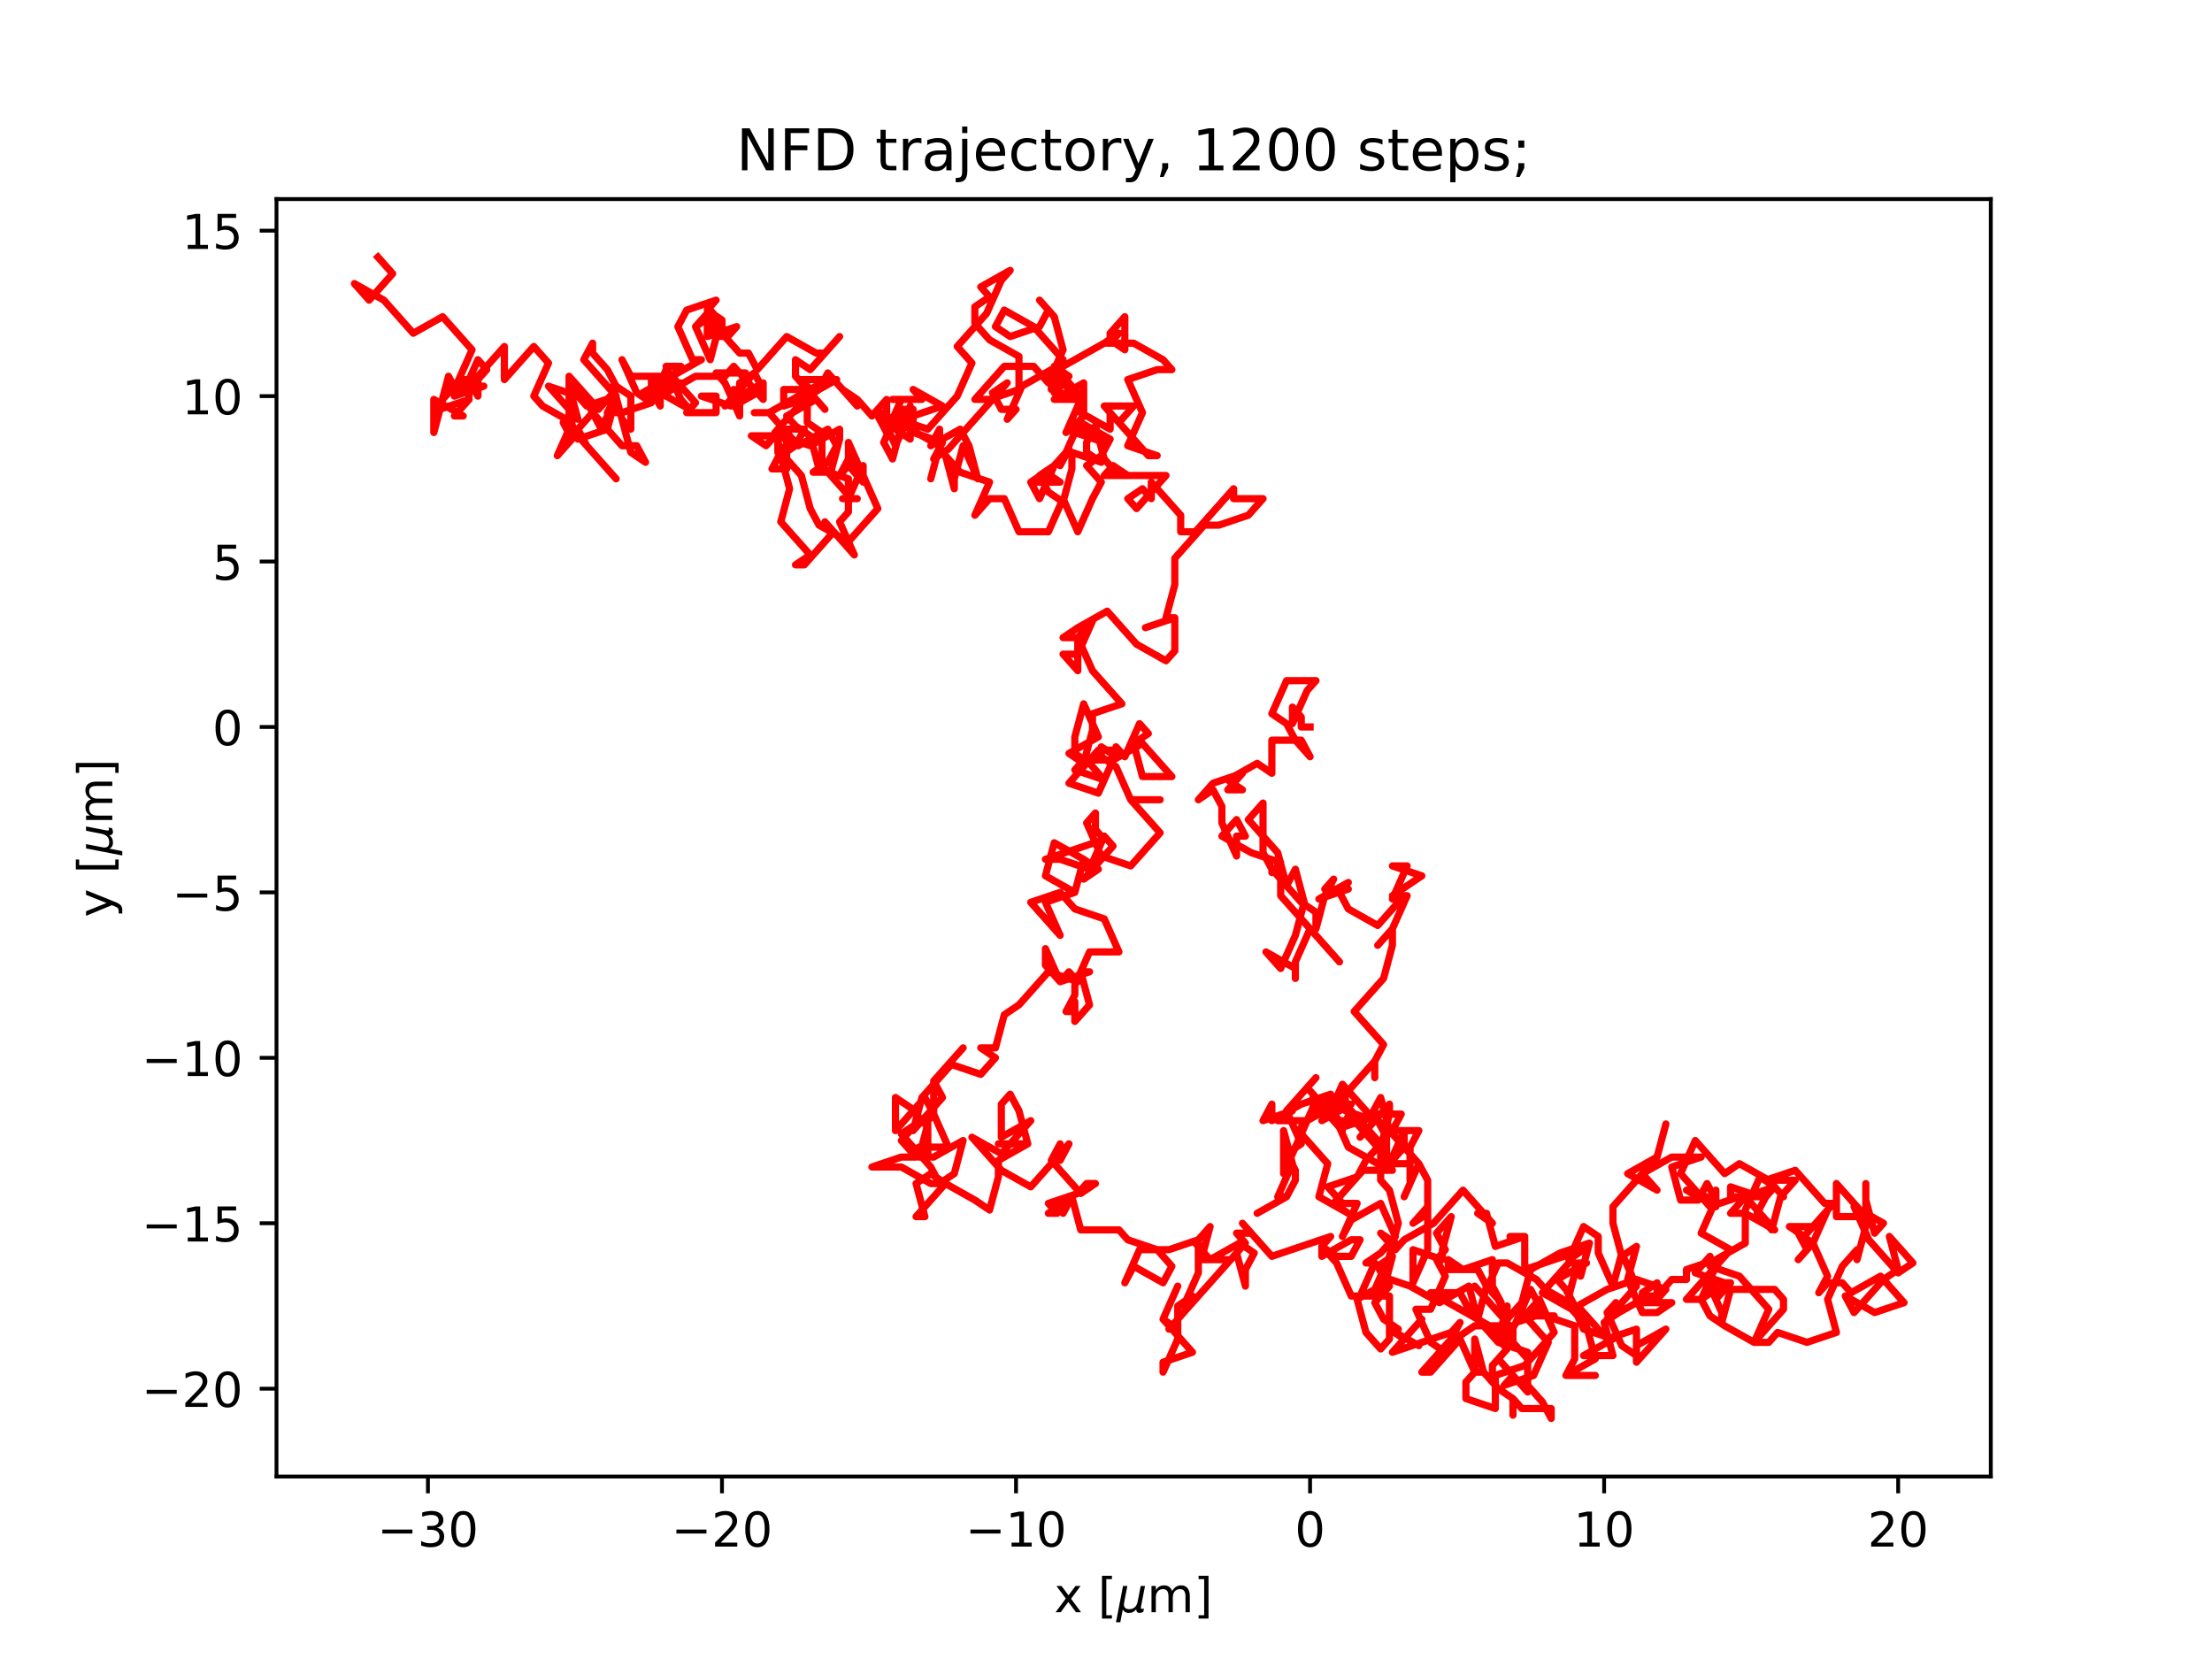 <?xml version="1.0" encoding="utf-8" standalone="no"?>
<!DOCTYPE svg PUBLIC "-//W3C//DTD SVG 1.1//EN"
  "http://www.w3.org/Graphics/SVG/1.1/DTD/svg11.dtd">
<!-- Created with matplotlib (https://matplotlib.org/) -->
<svg height="345.6pt" version="1.1" viewBox="0 0 460.8 345.6" width="460.8pt" xmlns="http://www.w3.org/2000/svg" xmlns:xlink="http://www.w3.org/1999/xlink">
 <defs>
  <style type="text/css">*{stroke-linecap:butt;stroke-linejoin:round;}</style>
 </defs>
 <g id="figure_1">
  <g id="patch_1">
   <path d="M 0 345.6 
L 460.8 345.6 
L 460.8 0 
L 0 0 
z
" style="fill:#ffffff;"/>
  </g>
  <g id="axes_1">
   <g id="patch_2">
    <path d="M 57.6 307.584 
L 414.72 307.584 
L 414.72 41.472 
L 57.6 41.472 
z
" style="fill:#ffffff;"/>
   </g>
   <g id="matplotlib.axis_1">
    <g id="xtick_1">
     <g id="line2d_1">
      <defs>
       <path d="M 0 0 
L 0 3.5 
" id="m5606b92119" style="stroke:#000000;stroke-width:0.8;"/>
      </defs>
      <g>
       <use style="stroke:#000000;stroke-width:0.8;" x="89.147" xlink:href="#m5606b92119" y="307.584"/>
      </g>
     </g>
     <g id="text_1">
      <!-- −30 -->
      <g transform="translate(78.594 322.182)scale(0.1 -0.1)">
       <defs>
        <path d="M 10.594 35.5 
L 73.188 35.5 
L 73.188 27.203 
L 10.594 27.203 
z
" id="DejaVuSans-8722"/>
        <path d="M 40.578 39.312 
Q 47.656 37.797 51.625 33 
Q 55.609 28.219 55.609 21.188 
Q 55.609 10.406 48.188 4.484 
Q 40.766 -1.422 27.094 -1.422 
Q 22.516 -1.422 17.656 -0.516 
Q 12.797 0.391 7.625 2.203 
L 7.625 11.719 
Q 11.719 9.328 16.594 8.109 
Q 21.484 6.891 26.812 6.891 
Q 36.078 6.891 40.938 10.547 
Q 45.797 14.203 45.797 21.188 
Q 45.797 27.641 41.281 31.266 
Q 36.766 34.906 28.719 34.906 
L 20.219 34.906 
L 20.219 43.016 
L 29.109 43.016 
Q 36.375 43.016 40.234 45.922 
Q 44.094 48.828 44.094 54.297 
Q 44.094 59.906 40.109 62.906 
Q 36.141 65.922 28.719 65.922 
Q 24.656 65.922 20.016 65.031 
Q 15.375 64.156 9.812 62.312 
L 9.812 71.094 
Q 15.438 72.656 20.344 73.438 
Q 25.25 74.219 29.594 74.219 
Q 40.828 74.219 47.359 69.109 
Q 53.906 64.016 53.906 55.328 
Q 53.906 49.266 50.438 45.094 
Q 46.969 40.922 40.578 39.312 
z
" id="DejaVuSans-51"/>
        <path d="M 31.781 66.406 
Q 24.172 66.406 20.328 58.906 
Q 16.5 51.422 16.5 36.375 
Q 16.5 21.391 20.328 13.891 
Q 24.172 6.391 31.781 6.391 
Q 39.453 6.391 43.281 13.891 
Q 47.125 21.391 47.125 36.375 
Q 47.125 51.422 43.281 58.906 
Q 39.453 66.406 31.781 66.406 
z
M 31.781 74.219 
Q 44.047 74.219 50.516 64.516 
Q 56.984 54.828 56.984 36.375 
Q 56.984 17.969 50.516 8.266 
Q 44.047 -1.422 31.781 -1.422 
Q 19.531 -1.422 13.062 8.266 
Q 6.594 17.969 6.594 36.375 
Q 6.594 54.828 13.062 64.516 
Q 19.531 74.219 31.781 74.219 
z
" id="DejaVuSans-48"/>
       </defs>
       <use xlink:href="#DejaVuSans-8722"/>
       <use x="83.789" xlink:href="#DejaVuSans-51"/>
       <use x="147.412" xlink:href="#DejaVuSans-48"/>
      </g>
     </g>
    </g>
    <g id="xtick_2">
     <g id="line2d_2">
      <g>
       <use style="stroke:#000000;stroke-width:0.8;" x="150.402" xlink:href="#m5606b92119" y="307.584"/>
      </g>
     </g>
     <g id="text_2">
      <!-- −20 -->
      <g transform="translate(139.85 322.182)scale(0.1 -0.1)">
       <defs>
        <path d="M 19.188 8.297 
L 53.609 8.297 
L 53.609 0 
L 7.328 0 
L 7.328 8.297 
Q 12.938 14.109 22.625 23.891 
Q 32.328 33.688 34.812 36.531 
Q 39.547 41.844 41.422 45.531 
Q 43.312 49.219 43.312 52.781 
Q 43.312 58.594 39.234 62.25 
Q 35.156 65.922 28.609 65.922 
Q 23.969 65.922 18.812 64.312 
Q 13.672 62.703 7.812 59.422 
L 7.812 69.391 
Q 13.766 71.781 18.938 73 
Q 24.125 74.219 28.422 74.219 
Q 39.75 74.219 46.484 68.547 
Q 53.219 62.891 53.219 53.422 
Q 53.219 48.922 51.531 44.891 
Q 49.859 40.875 45.406 35.406 
Q 44.188 33.984 37.641 27.219 
Q 31.109 20.453 19.188 8.297 
z
" id="DejaVuSans-50"/>
       </defs>
       <use xlink:href="#DejaVuSans-8722"/>
       <use x="83.789" xlink:href="#DejaVuSans-50"/>
       <use x="147.412" xlink:href="#DejaVuSans-48"/>
      </g>
     </g>
    </g>
    <g id="xtick_3">
     <g id="line2d_3">
      <g>
       <use style="stroke:#000000;stroke-width:0.8;" x="211.658" xlink:href="#m5606b92119" y="307.584"/>
      </g>
     </g>
     <g id="text_3">
      <!-- −10 -->
      <g transform="translate(201.105 322.182)scale(0.1 -0.1)">
       <defs>
        <path d="M 12.406 8.297 
L 28.516 8.297 
L 28.516 63.922 
L 10.984 60.406 
L 10.984 69.391 
L 28.422 72.906 
L 38.281 72.906 
L 38.281 8.297 
L 54.391 8.297 
L 54.391 0 
L 12.406 0 
z
" id="DejaVuSans-49"/>
       </defs>
       <use xlink:href="#DejaVuSans-8722"/>
       <use x="83.789" xlink:href="#DejaVuSans-49"/>
       <use x="147.412" xlink:href="#DejaVuSans-48"/>
      </g>
     </g>
    </g>
    <g id="xtick_4">
     <g id="line2d_4">
      <g>
       <use style="stroke:#000000;stroke-width:0.8;" x="272.913" xlink:href="#m5606b92119" y="307.584"/>
      </g>
     </g>
     <g id="text_4">
      <!-- 0 -->
      <g transform="translate(269.732 322.182)scale(0.1 -0.1)">
       <use xlink:href="#DejaVuSans-48"/>
      </g>
     </g>
    </g>
    <g id="xtick_5">
     <g id="line2d_5">
      <g>
       <use style="stroke:#000000;stroke-width:0.8;" x="334.169" xlink:href="#m5606b92119" y="307.584"/>
      </g>
     </g>
     <g id="text_5">
      <!-- 10 -->
      <g transform="translate(327.806 322.182)scale(0.1 -0.1)">
       <use xlink:href="#DejaVuSans-49"/>
       <use x="63.623" xlink:href="#DejaVuSans-48"/>
      </g>
     </g>
    </g>
    <g id="xtick_6">
     <g id="line2d_6">
      <g>
       <use style="stroke:#000000;stroke-width:0.8;" x="395.424" xlink:href="#m5606b92119" y="307.584"/>
      </g>
     </g>
     <g id="text_6">
      <!-- 20 -->
      <g transform="translate(389.062 322.182)scale(0.1 -0.1)">
       <use xlink:href="#DejaVuSans-50"/>
       <use x="63.623" xlink:href="#DejaVuSans-48"/>
      </g>
     </g>
    </g>
    <g id="text_7">
     <!-- x [${\mu}$m] -->
     <g transform="translate(219.61 335.862)scale(0.1 -0.1)">
      <defs>
       <path d="M 54.891 54.688 
L 35.109 28.078 
L 55.906 0 
L 45.312 0 
L 29.391 21.484 
L 13.484 0 
L 2.875 0 
L 24.125 28.609 
L 4.688 54.688 
L 15.281 54.688 
L 29.781 35.203 
L 44.281 54.688 
z
" id="DejaVuSans-120"/>
       <path id="DejaVuSans-32"/>
       <path d="M 8.594 75.984 
L 29.297 75.984 
L 29.297 69 
L 17.578 69 
L 17.578 -6.203 
L 29.297 -6.203 
L 29.297 -13.188 
L 8.594 -13.188 
z
" id="DejaVuSans-91"/>
       <path d="M -1.312 -20.797 
L 13.375 54.688 
L 22.406 54.688 
L 15.766 20.656 
Q 15.578 19.625 15.422 18.359 
Q 15.281 17.094 15.281 15.828 
Q 15.281 11.281 18.141 8.828 
Q 21 6.391 26.312 6.391 
Q 33.547 6.391 37.984 10.484 
Q 42.438 14.594 44 22.797 
L 50.203 54.688 
L 59.188 54.688 
L 51.031 12.641 
Q 50.828 11.719 50.75 11.031 
Q 50.688 10.359 50.688 9.812 
Q 50.688 8.297 51.297 7.594 
Q 51.906 6.891 53.219 6.891 
Q 53.719 6.891 54.562 7.125 
Q 55.422 7.375 56.984 8.016 
L 55.609 0.781 
Q 53.469 -0.297 51.516 -0.859 
Q 49.562 -1.422 47.703 -1.422 
Q 44.484 -1.422 42.656 0.625 
Q 40.828 2.688 40.828 6.297 
Q 38.094 2.391 34.297 0.484 
Q 30.516 -1.422 25.391 -1.422 
Q 20.844 -1.422 17.453 0.672 
Q 14.062 2.781 12.984 6.203 
L 7.719 -20.797 
z
" id="DejaVuSans-Oblique-956"/>
       <path d="M 52 44.188 
Q 55.375 50.25 60.062 53.125 
Q 64.75 56 71.094 56 
Q 79.641 56 84.281 50.016 
Q 88.922 44.047 88.922 33.016 
L 88.922 0 
L 79.891 0 
L 79.891 32.719 
Q 79.891 40.578 77.094 44.375 
Q 74.312 48.188 68.609 48.188 
Q 61.625 48.188 57.562 43.547 
Q 53.516 38.922 53.516 30.906 
L 53.516 0 
L 44.484 0 
L 44.484 32.719 
Q 44.484 40.625 41.703 44.406 
Q 38.922 48.188 33.109 48.188 
Q 26.219 48.188 22.156 43.531 
Q 18.109 38.875 18.109 30.906 
L 18.109 0 
L 9.078 0 
L 9.078 54.688 
L 18.109 54.688 
L 18.109 46.188 
Q 21.188 51.219 25.484 53.609 
Q 29.781 56 35.688 56 
Q 41.656 56 45.828 52.969 
Q 50 49.953 52 44.188 
z
" id="DejaVuSans-109"/>
       <path d="M 30.422 75.984 
L 30.422 -13.188 
L 9.719 -13.188 
L 9.719 -6.203 
L 21.391 -6.203 
L 21.391 69 
L 9.719 69 
L 9.719 75.984 
z
" id="DejaVuSans-93"/>
      </defs>
      <use transform="translate(0 0.016)" xlink:href="#DejaVuSans-120"/>
      <use transform="translate(59.18 0.016)" xlink:href="#DejaVuSans-32"/>
      <use transform="translate(90.967 0.016)" xlink:href="#DejaVuSans-91"/>
      <use transform="translate(129.98 0.016)" xlink:href="#DejaVuSans-Oblique-956"/>
      <use transform="translate(193.604 0.016)" xlink:href="#DejaVuSans-109"/>
      <use transform="translate(291.016 0.016)" xlink:href="#DejaVuSans-93"/>
     </g>
    </g>
   </g>
   <g id="matplotlib.axis_2">
    <g id="ytick_1">
     <g id="line2d_7">
      <defs>
       <path d="M 0 0 
L -3.5 0 
" id="mbab5830aaa" style="stroke:#000000;stroke-width:0.8;"/>
      </defs>
      <g>
       <use style="stroke:#000000;stroke-width:0.8;" x="57.6" xlink:href="#mbab5830aaa" y="289.285"/>
      </g>
     </g>
     <g id="text_8">
      <!-- −20 -->
      <g transform="translate(29.495 293.084)scale(0.1 -0.1)">
       <use xlink:href="#DejaVuSans-8722"/>
       <use x="83.789" xlink:href="#DejaVuSans-50"/>
       <use x="147.412" xlink:href="#DejaVuSans-48"/>
      </g>
     </g>
    </g>
    <g id="ytick_2">
     <g id="line2d_8">
      <g>
       <use style="stroke:#000000;stroke-width:0.8;" x="57.6" xlink:href="#mbab5830aaa" y="254.823"/>
      </g>
     </g>
     <g id="text_9">
      <!-- −15 -->
      <g transform="translate(29.495 258.623)scale(0.1 -0.1)">
       <defs>
        <path d="M 10.797 72.906 
L 49.516 72.906 
L 49.516 64.594 
L 19.828 64.594 
L 19.828 46.734 
Q 21.969 47.469 24.109 47.828 
Q 26.266 48.188 28.422 48.188 
Q 40.625 48.188 47.75 41.5 
Q 54.891 34.812 54.891 23.391 
Q 54.891 11.625 47.562 5.094 
Q 40.234 -1.422 26.906 -1.422 
Q 22.312 -1.422 17.547 -0.641 
Q 12.797 0.141 7.719 1.703 
L 7.719 11.625 
Q 12.109 9.234 16.797 8.062 
Q 21.484 6.891 26.703 6.891 
Q 35.156 6.891 40.078 11.328 
Q 45.016 15.766 45.016 23.391 
Q 45.016 31 40.078 35.438 
Q 35.156 39.891 26.703 39.891 
Q 22.75 39.891 18.812 39.016 
Q 14.891 38.141 10.797 36.281 
z
" id="DejaVuSans-53"/>
       </defs>
       <use xlink:href="#DejaVuSans-8722"/>
       <use x="83.789" xlink:href="#DejaVuSans-49"/>
       <use x="147.412" xlink:href="#DejaVuSans-53"/>
      </g>
     </g>
    </g>
    <g id="ytick_3">
     <g id="line2d_9">
      <g>
       <use style="stroke:#000000;stroke-width:0.8;" x="57.6" xlink:href="#mbab5830aaa" y="220.362"/>
      </g>
     </g>
     <g id="text_10">
      <!-- −10 -->
      <g transform="translate(29.495 224.161)scale(0.1 -0.1)">
       <use xlink:href="#DejaVuSans-8722"/>
       <use x="83.789" xlink:href="#DejaVuSans-49"/>
       <use x="147.412" xlink:href="#DejaVuSans-48"/>
      </g>
     </g>
    </g>
    <g id="ytick_4">
     <g id="line2d_10">
      <g>
       <use style="stroke:#000000;stroke-width:0.8;" x="57.6" xlink:href="#mbab5830aaa" y="185.9"/>
      </g>
     </g>
     <g id="text_11">
      <!-- −5 -->
      <g transform="translate(35.858 189.7)scale(0.1 -0.1)">
       <use xlink:href="#DejaVuSans-8722"/>
       <use x="83.789" xlink:href="#DejaVuSans-53"/>
      </g>
     </g>
    </g>
    <g id="ytick_5">
     <g id="line2d_11">
      <g>
       <use style="stroke:#000000;stroke-width:0.8;" x="57.6" xlink:href="#mbab5830aaa" y="151.439"/>
      </g>
     </g>
     <g id="text_12">
      <!-- 0 -->
      <g transform="translate(44.237 155.238)scale(0.1 -0.1)">
       <use xlink:href="#DejaVuSans-48"/>
      </g>
     </g>
    </g>
    <g id="ytick_6">
     <g id="line2d_12">
      <g>
       <use style="stroke:#000000;stroke-width:0.8;" x="57.6" xlink:href="#mbab5830aaa" y="116.977"/>
      </g>
     </g>
     <g id="text_13">
      <!-- 5 -->
      <g transform="translate(44.237 120.776)scale(0.1 -0.1)">
       <use xlink:href="#DejaVuSans-53"/>
      </g>
     </g>
    </g>
    <g id="ytick_7">
     <g id="line2d_13">
      <g>
       <use style="stroke:#000000;stroke-width:0.8;" x="57.6" xlink:href="#mbab5830aaa" y="82.516"/>
      </g>
     </g>
     <g id="text_14">
      <!-- 10 -->
      <g transform="translate(37.875 86.315)scale(0.1 -0.1)">
       <use xlink:href="#DejaVuSans-49"/>
       <use x="63.623" xlink:href="#DejaVuSans-48"/>
      </g>
     </g>
    </g>
    <g id="ytick_8">
     <g id="line2d_14">
      <g>
       <use style="stroke:#000000;stroke-width:0.8;" x="57.6" xlink:href="#mbab5830aaa" y="48.054"/>
      </g>
     </g>
     <g id="text_15">
      <!-- 15 -->
      <g transform="translate(37.875 51.853)scale(0.1 -0.1)">
       <use xlink:href="#DejaVuSans-49"/>
       <use x="63.623" xlink:href="#DejaVuSans-53"/>
      </g>
     </g>
    </g>
    <g id="text_16">
     <!-- y [${\mu}$m] -->
     <g transform="translate(23.395 191.078)rotate(-90)scale(0.1 -0.1)">
      <defs>
       <path d="M 32.172 -5.078 
Q 28.375 -14.844 24.75 -17.812 
Q 21.141 -20.797 15.094 -20.797 
L 7.906 -20.797 
L 7.906 -13.281 
L 13.188 -13.281 
Q 16.891 -13.281 18.938 -11.516 
Q 21 -9.766 23.484 -3.219 
L 25.094 0.875 
L 2.984 54.688 
L 12.5 54.688 
L 29.594 11.922 
L 46.688 54.688 
L 56.203 54.688 
z
" id="DejaVuSans-121"/>
      </defs>
      <use transform="translate(0 0.016)" xlink:href="#DejaVuSans-121"/>
      <use transform="translate(59.18 0.016)" xlink:href="#DejaVuSans-32"/>
      <use transform="translate(90.967 0.016)" xlink:href="#DejaVuSans-91"/>
      <use transform="translate(129.98 0.016)" xlink:href="#DejaVuSans-Oblique-956"/>
      <use transform="translate(193.604 0.016)" xlink:href="#DejaVuSans-109"/>
      <use transform="translate(291.016 0.016)" xlink:href="#DejaVuSans-93"/>
     </g>
    </g>
   </g>
   <g id="line2d_15">
    <path clip-path="url(#pdc8575ce3d)" d="M 272.913 151.439 
L 271.076 151.439 
L 271.076 149.371 
L 271.076 149.371 
L 269.238 147.303 
L 269.238 150.75 
L 272.301 143.857 
L 274.138 141.79 
L 268.013 141.79 
L 264.95 148.682 
L 268.013 150.75 
L 269.851 154.196 
L 272.913 157.642 
L 271.076 154.196 
L 264.95 154.196 
L 264.95 161.088 
L 261.887 159.02 
L 255.762 162.466 
L 258.825 164.534 
L 255.762 164.534 
L 258.825 161.088 
L 252.699 163.156 
L 249.636 166.602 
L 252.699 164.534 
L 254.537 167.98 
L 254.537 171.426 
L 257.599 178.319 
L 257.599 174.183 
L 259.437 174.183 
L 257.599 170.737 
L 254.537 174.183 
L 260.662 177.63 
L 266.788 179.697 
L 266.788 181.765 
L 264.95 181.765 
L 266.788 179.697 
L 266.788 186.59 
L 279.039 200.374 
L 272.913 193.482 
L 269.851 200.374 
L 269.851 203.82 
L 269.851 201.753 
L 263.725 198.306 
L 266.788 201.753 
L 269.851 194.86 
L 271.688 187.968 
L 269.851 181.076 
L 268.013 184.522 
L 266.175 177.63 
L 260.05 170.737 
L 263.112 167.291 
L 263.112 177.63 
L 264.95 181.076 
L 271.076 187.968 
L 274.138 190.036 
L 274.138 193.482 
L 275.976 186.59 
L 277.814 183.143 
L 275.976 185.211 
L 280.877 185.211 
L 274.751 187.279 
L 280.877 183.833 
L 279.039 185.9 
L 280.877 189.346 
L 287.002 192.793 
L 291.903 187.279 
L 290.065 187.279 
L 293.128 180.386 
L 290.065 180.386 
L 296.19 182.454 
L 290.065 186.59 
L 293.128 186.59 
L 290.065 193.482 
L 287.002 196.928 
L 290.065 193.482 
L 290.065 196.928 
L 288.227 203.82 
L 282.102 210.713 
L 288.227 217.605 
L 286.39 221.051 
L 286.39 221.051 
L 286.39 224.497 
L 286.39 221.051 
L 280.264 227.943 
L 280.264 231.39 
L 286.39 233.457 
L 283.327 236.903 
L 289.452 230.011 
L 289.452 232.079 
L 287.615 238.971 
L 287.615 242.417 
L 293.74 242.417 
L 293.74 245.863 
L 293.74 238.971 
L 295.578 235.525 
L 292.515 235.525 
L 289.452 242.417 
L 292.515 238.971 
L 292.515 235.525 
L 289.452 235.525 
L 295.578 242.417 
L 292.515 249.31 
L 295.578 242.417 
L 297.416 245.863 
L 297.416 252.756 
L 294.353 254.823 
L 297.416 251.377 
L 297.416 260.337 
L 294.353 267.23 
L 294.353 260.337 
L 300.478 262.405 
L 300.478 260.337 
L 302.316 253.445 
L 299.253 256.891 
L 301.091 260.337 
L 299.253 262.405 
L 301.091 265.851 
L 298.028 272.743 
L 294.965 272.743 
L 298.028 279.636 
L 301.091 281.703 
L 304.154 278.257 
L 307.216 276.19 
L 315.18 276.19 
L 315.18 279.636 
L 318.242 283.082 
L 318.242 289.974 
L 312.117 283.082 
L 315.18 286.528 
L 313.342 288.596 
L 319.468 286.528 
L 322.53 279.636 
L 317.63 274.122 
L 320.693 272.054 
L 318.855 268.608 
L 315.792 275.5 
L 318.855 273.433 
L 321.918 273.433 
L 315.792 275.5 
L 313.955 278.946 
L 313.955 272.054 
L 312.117 278.946 
L 313.955 281.014 
L 310.892 284.46 
L 310.892 287.906 
L 309.054 285.839 
L 312.117 289.285 
L 315.18 291.353 
L 315.18 294.799 
L 315.18 291.353 
L 317.017 293.42 
L 323.143 293.42 
L 323.143 295.488 
L 321.305 292.042 
L 318.242 288.596 
L 318.242 281.703 
L 312.117 279.636 
L 305.991 272.743 
L 304.154 269.297 
L 298.028 269.297 
L 310.279 276.19 
L 313.342 278.257 
L 313.342 274.811 
L 307.216 267.919 
L 309.054 269.986 
L 312.117 263.094 
L 313.955 263.094 
L 320.08 266.54 
L 321.918 268.608 
L 328.043 272.054 
L 326.206 268.608 
L 324.368 266.54 
L 324.368 266.54 
L 330.494 263.094 
L 328.656 263.094 
L 326.818 269.986 
L 329.881 276.879 
L 336.007 278.946 
L 329.881 282.393 
L 336.007 282.393 
L 334.169 275.5 
L 337.232 273.433 
L 343.357 269.986 
L 345.195 269.986 
L 348.258 266.54 
L 351.32 266.54 
L 351.32 264.473 
L 357.446 262.405 
L 363.572 258.959 
L 363.572 252.066 
L 366.634 245.174 
L 369.697 247.242 
L 371.535 249.31 
L 368.472 245.863 
L 362.346 242.417 
L 359.284 244.485 
L 353.158 237.593 
L 350.095 244.485 
L 356.221 251.377 
L 362.346 249.31 
L 360.509 249.31 
L 360.509 247.242 
L 366.634 249.31 
L 363.572 249.31 
L 360.509 252.756 
L 363.572 252.756 
L 369.697 256.202 
L 363.572 249.31 
L 369.697 247.242 
L 367.859 249.31 
L 366.022 252.756 
L 369.085 256.202 
L 370.922 249.31 
L 373.985 245.863 
L 367.859 245.863 
L 373.985 243.796 
L 380.111 250.688 
L 381.948 250.688 
L 375.823 257.58 
L 372.76 255.513 
L 378.885 255.513 
L 380.723 252.066 
L 377.66 258.959 
L 374.598 256.891 
L 376.435 260.337 
L 374.598 262.405 
L 377.66 258.959 
L 380.723 265.851 
L 378.885 269.297 
L 380.723 267.23 
L 383.786 267.23 
L 385.624 269.297 
L 391.749 265.851 
L 396.65 271.365 
L 390.524 273.433 
L 384.398 269.986 
L 386.236 273.433 
L 392.362 266.54 
L 392.362 266.54 
L 395.424 264.473 
L 393.587 257.58 
L 398.487 263.094 
L 395.424 265.162 
L 389.299 258.27 
L 386.236 251.377 
L 392.362 254.823 
L 390.524 256.891 
L 388.686 249.999 
L 388.686 246.553 
L 388.686 253.445 
L 382.561 253.445 
L 382.561 246.553 
L 388.686 253.445 
L 388.686 255.513 
L 386.849 262.405 
L 386.849 260.337 
L 383.786 263.783 
L 380.723 270.676 
L 382.561 277.568 
L 376.435 279.636 
L 370.31 277.568 
L 368.472 279.636 
L 365.409 279.636 
L 359.284 276.19 
L 356.221 274.122 
L 354.383 270.676 
L 357.446 263.783 
L 351.32 270.676 
L 354.383 270.676 
L 357.446 268.608 
L 355.608 266.54 
L 358.671 273.433 
L 358.671 275.5 
L 360.509 268.608 
L 369.697 268.608 
L 371.535 270.676 
L 371.535 272.743 
L 365.409 279.636 
L 368.472 272.743 
L 362.346 265.851 
L 356.221 263.783 
L 356.221 261.716 
L 353.158 265.162 
L 359.284 267.23 
L 357.446 270.676 
L 360.509 267.23 
L 354.383 267.23 
L 360.509 260.337 
L 354.383 256.891 
L 357.446 249.999 
L 351.32 247.931 
L 357.446 251.377 
L 357.446 247.931 
L 357.446 249.999 
L 355.608 246.553 
L 353.771 249.999 
L 350.095 249.999 
L 348.258 243.106 
L 354.383 241.039 
L 348.258 241.039 
L 342.132 244.485 
L 345.195 247.931 
L 339.069 244.485 
L 345.195 241.039 
L 347.033 234.146 
L 345.195 241.039 
L 336.007 251.377 
L 336.007 251.377 
L 336.007 254.823 
L 337.844 261.716 
L 340.907 259.648 
L 339.069 266.54 
L 342.132 273.433 
L 345.195 273.433 
L 348.258 271.365 
L 342.132 271.365 
L 342.132 269.297 
L 342.132 269.297 
L 345.195 267.23 
L 345.195 270.676 
L 347.033 268.608 
L 340.907 266.54 
L 334.781 268.608 
L 328.656 272.054 
L 334.781 278.946 
L 340.907 276.879 
L 340.907 283.771 
L 347.033 276.879 
L 340.907 280.325 
L 340.907 282.393 
L 337.844 280.325 
L 334.781 273.433 
L 336.619 271.365 
L 334.781 274.811 
L 340.907 267.919 
L 337.844 261.026 
L 336.007 267.919 
L 332.944 261.026 
L 332.944 257.58 
L 329.881 255.513 
L 326.818 262.405 
L 329.881 260.337 
L 317.63 264.473 
L 317.63 257.58 
L 314.567 257.58 
L 317.63 257.58 
L 311.504 259.648 
L 309.667 252.756 
L 307.829 252.756 
L 310.892 254.823 
L 304.766 247.931 
L 298.641 254.823 
L 292.515 258.27 
L 290.677 260.337 
L 287.615 256.891 
L 290.677 258.959 
L 287.615 265.851 
L 293.74 267.919 
L 299.866 271.365 
L 305.991 267.919 
L 307.829 274.811 
L 309.667 267.919 
L 307.829 264.473 
L 301.703 264.473 
L 301.703 262.405 
L 304.766 264.473 
L 310.892 262.405 
L 310.892 269.297 
L 312.729 271.365 
L 310.892 267.919 
L 313.955 274.811 
L 317.017 271.365 
L 318.855 264.473 
L 324.981 261.026 
L 331.106 258.959 
L 329.268 265.851 
L 327.431 262.405 
L 321.305 269.297 
L 327.431 272.743 
L 330.494 276.19 
L 332.331 283.082 
L 326.206 286.528 
L 332.331 286.528 
L 326.206 286.528 
L 328.043 283.082 
L 328.043 276.19 
L 321.918 274.122 
L 321.918 274.122 
L 323.755 274.122 
L 317.63 274.122 
L 320.693 270.676 
L 323.755 277.568 
L 317.63 284.46 
L 311.504 286.528 
L 311.504 293.42 
L 305.379 291.353 
L 305.379 287.906 
L 307.216 285.839 
L 309.054 285.839 
L 307.216 278.946 
L 307.216 285.839 
L 304.154 278.946 
L 298.028 285.839 
L 296.19 285.839 
L 302.316 278.946 
L 304.154 275.5 
L 302.316 277.568 
L 290.065 281.703 
L 296.19 274.811 
L 292.515 278.946 
L 289.452 276.879 
L 295.578 280.325 
L 289.452 276.879 
L 291.29 276.879 
L 288.227 274.811 
L 286.39 271.365 
L 289.452 267.919 
L 283.327 269.986 
L 289.452 269.986 
L 289.452 278.946 
L 287.615 281.014 
L 284.552 277.568 
L 282.714 270.676 
L 288.84 267.23 
L 287.002 263.783 
L 290.065 261.716 
L 288.227 268.608 
L 286.39 268.608 
L 289.452 261.716 
L 291.29 254.823 
L 289.452 247.931 
L 287.615 245.863 
L 287.615 238.971 
L 289.452 235.525 
L 287.615 228.633 
L 285.777 232.079 
L 291.903 232.079 
L 290.065 235.525 
L 287.002 233.457 
L 288.84 236.903 
L 288.84 240.35 
L 287.002 242.417 
L 280.877 238.971 
L 277.814 232.079 
L 279.651 235.525 
L 273.526 228.633 
L 273.526 232.079 
L 270.463 235.525 
L 276.589 242.417 
L 274.751 249.31 
L 280.877 252.756 
L 277.814 250.688 
L 283.939 243.796 
L 290.065 243.796 
L 288.227 240.35 
L 282.102 233.457 
L 279.039 233.457 
L 275.976 230.011 
L 279.039 227.943 
L 279.039 231.39 
L 277.201 227.943 
L 271.076 230.011 
L 264.95 233.457 
L 264.95 230.011 
L 263.112 233.457 
L 269.238 231.39 
L 266.175 233.457 
L 272.301 233.457 
L 278.426 230.011 
L 281.489 226.565 
L 275.364 233.457 
L 281.489 230.011 
L 275.364 230.011 
L 272.301 226.565 
L 274.138 224.497 
L 268.013 231.39 
L 271.076 238.282 
L 268.013 240.35 
L 269.851 243.796 
L 269.851 245.863 
L 268.013 249.31 
L 261.887 252.756 
L 268.013 249.31 
L 266.175 249.31 
L 269.238 242.417 
L 267.4 235.525 
L 267.4 244.485 
L 273.526 230.7 
L 276.589 232.768 
L 279.651 225.876 
L 285.777 232.768 
L 279.651 234.836 
L 281.489 231.39 
L 287.615 238.282 
L 284.552 241.728 
L 282.714 245.174 
L 276.589 247.242 
L 279.651 250.688 
L 282.714 250.688 
L 279.651 257.58 
L 281.489 254.134 
L 287.615 250.688 
L 290.677 257.58 
L 287.615 261.026 
L 284.552 263.094 
L 286.39 263.094 
L 283.327 269.986 
L 281.489 269.986 
L 278.426 263.094 
L 275.364 259.648 
L 275.364 261.716 
L 281.489 258.27 
L 283.327 258.27 
L 281.489 261.716 
L 278.426 261.716 
L 275.364 259.648 
L 277.201 257.58 
L 264.95 261.716 
L 258.825 254.823 
L 260.662 256.891 
L 257.599 256.891 
L 259.437 258.959 
L 256.374 262.405 
L 250.249 262.405 
L 252.086 255.513 
L 249.024 258.959 
L 252.086 262.405 
L 258.212 258.959 
L 261.275 261.026 
L 259.437 264.473 
L 259.437 267.919 
L 257.599 261.026 
L 243.511 276.879 
L 245.348 276.879 
L 242.286 274.811 
L 245.348 267.919 
L 242.286 274.811 
L 248.411 281.703 
L 242.286 283.771 
L 242.286 285.839 
L 245.348 278.946 
L 245.348 272.054 
L 248.411 269.986 
L 246.573 272.054 
L 249.636 265.162 
L 249.636 258.27 
L 243.511 260.337 
L 237.385 260.337 
L 234.322 267.23 
L 236.16 263.783 
L 242.286 267.23 
L 244.123 263.783 
L 241.06 260.337 
L 234.935 258.27 
L 233.097 256.202 
L 225.134 256.202 
L 223.296 249.31 
L 221.459 252.756 
L 221.459 250.688 
L 218.396 252.756 
L 220.234 252.756 
L 218.396 250.688 
L 224.521 248.62 
L 226.359 246.553 
L 228.197 246.553 
L 225.134 248.62 
L 219.008 241.728 
L 220.846 238.282 
L 220.846 241.728 
L 222.684 238.282 
L 214.721 247.242 
L 208.595 243.796 
L 202.469 236.903 
L 208.595 240.35 
L 214.721 233.457 
L 208.595 236.903 
L 208.595 230.011 
L 210.433 227.943 
L 212.27 231.39 
L 214.108 238.282 
L 207.982 238.282 
L 214.108 238.282 
L 207.982 241.728 
L 207.982 245.174 
L 206.145 252.066 
L 203.082 249.999 
L 196.956 246.553 
L 193.894 244.485 
L 190.831 246.553 
L 192.669 253.445 
L 190.831 253.445 
L 196.956 246.553 
L 193.894 246.553 
L 187.768 243.106 
L 181.643 243.106 
L 187.768 241.039 
L 190.831 241.039 
L 187.768 237.593 
L 190.831 234.146 
L 187.768 236.214 
L 193.894 243.106 
L 195.731 246.553 
L 198.794 244.485 
L 200.632 237.593 
L 194.506 241.039 
L 191.443 241.039 
L 193.281 234.146 
L 193.281 241.039 
L 191.443 238.971 
L 197.569 238.971 
L 194.506 232.079 
L 192.669 234.146 
L 192.669 234.146 
L 189.606 230.7 
L 186.543 228.633 
L 186.543 235.525 
L 192.669 228.633 
L 194.506 232.079 
L 194.506 225.186 
L 200.632 218.294 
L 194.506 225.186 
L 196.344 228.633 
L 190.218 235.525 
L 192.056 228.633 
L 198.182 221.74 
L 204.307 223.808 
L 207.37 220.362 
L 204.307 218.294 
L 207.37 218.294 
L 209.208 211.402 
L 212.27 209.334 
L 218.396 202.442 
L 224.521 204.51 
L 222.684 202.442 
L 220.846 204.51 
L 217.783 197.617 
L 217.783 197.617 
L 217.783 201.063 
L 217.783 201.063 
L 220.846 204.51 
L 226.972 202.442 
L 225.134 202.442 
L 226.972 209.334 
L 223.909 212.78 
L 223.909 208.645 
L 223.909 210.713 
L 222.071 210.713 
L 223.909 207.266 
L 223.909 205.199 
L 226.972 198.306 
L 233.097 198.306 
L 230.034 191.414 
L 223.909 189.346 
L 220.846 185.9 
L 214.721 187.968 
L 220.846 194.86 
L 217.783 187.968 
L 223.909 185.9 
L 217.783 182.454 
L 219.621 175.562 
L 225.747 179.008 
L 223.909 185.9 
L 225.747 179.008 
L 228.809 181.076 
L 225.747 183.143 
L 231.872 176.251 
L 230.034 174.183 
L 226.972 181.076 
L 220.846 179.008 
L 217.783 179.008 
L 230.034 174.873 
L 228.197 172.805 
L 228.197 169.359 
L 226.359 171.426 
L 229.422 178.319 
L 235.547 180.386 
L 235.547 180.386 
L 241.673 173.494 
L 235.547 166.602 
L 241.673 166.602 
L 235.547 166.602 
L 232.485 159.71 
L 229.422 157.642 
L 229.422 155.574 
L 232.485 157.642 
L 232.485 155.574 
L 234.322 157.642 
L 237.385 150.75 
L 239.223 152.817 
L 236.16 154.885 
L 237.998 161.777 
L 244.123 161.777 
L 237.998 154.885 
L 231.872 158.331 
L 231.872 156.263 
L 228.809 156.263 
L 222.684 163.156 
L 228.809 165.223 
L 231.872 158.331 
L 225.747 158.331 
L 223.909 160.399 
L 230.034 162.466 
L 226.972 159.02 
L 223.909 156.953 
L 223.909 153.506 
L 225.747 146.614 
L 228.809 153.506 
L 222.684 156.953 
L 225.747 159.02 
L 227.584 152.128 
L 227.584 148.682 
L 233.71 146.614 
L 227.584 139.722 
L 224.521 132.83 
L 227.584 129.383 
L 224.521 136.276 
L 221.459 136.276 
L 224.521 139.722 
L 224.521 132.83 
L 221.459 132.83 
L 224.521 130.762 
L 230.647 127.316 
L 236.773 134.208 
L 242.898 137.654 
L 244.736 135.586 
L 244.736 128.694 
L 238.61 130.762 
L 244.736 128.694 
L 242.898 128.694 
L 244.736 121.802 
L 244.736 116.288 
L 250.861 109.396 
L 253.924 109.396 
L 260.05 107.328 
L 263.112 103.882 
L 256.987 103.882 
L 256.987 101.814 
L 249.024 110.774 
L 245.961 110.774 
L 245.961 107.328 
L 239.835 100.436 
L 239.835 103.882 
L 237.998 101.814 
L 234.935 103.882 
L 236.773 105.95 
L 242.898 99.057 
L 230.034 99.057 
L 231.872 96.99 
L 234.935 99.057 
L 233.097 99.057 
L 230.034 95.611 
L 228.197 88.719 
L 226.359 92.165 
L 226.359 94.233 
L 229.422 96.3 
L 223.296 94.233 
L 223.296 97.679 
L 221.459 104.571 
L 218.396 102.503 
L 216.558 99.057 
L 219.621 96.99 
L 216.558 103.882 
L 214.721 100.436 
L 220.846 100.436 
L 217.783 98.368 
L 214.721 100.436 
L 216.558 100.436 
L 222.684 93.543 
L 220.846 96.99 
L 223.909 90.097 
L 230.034 92.165 
L 223.909 88.719 
L 225.747 86.651 
L 225.747 79.759 
L 219.621 83.205 
L 225.747 83.205 
L 219.621 76.313 
L 222.684 78.38 
L 219.621 81.826 
L 221.459 74.934 
L 215.333 68.042 
L 209.208 64.596 
L 207.37 68.042 
L 210.433 70.11 
L 216.558 68.042 
L 218.396 64.596 
L 216.558 62.528 
L 219.621 65.974 
L 221.459 72.866 
L 218.396 79.759 
L 215.333 76.313 
L 209.208 76.313 
L 203.082 83.205 
L 206.145 83.205 
L 212.27 81.137 
L 212.27 74.245 
L 206.145 70.799 
L 203.082 67.353 
L 203.082 63.906 
L 206.145 61.839 
L 204.307 59.771 
L 210.433 56.325 
L 208.595 58.393 
L 205.532 65.285 
L 199.407 72.177 
L 202.469 75.623 
L 199.407 82.516 
L 193.281 89.408 
L 187.156 87.34 
L 190.218 85.273 
L 187.156 85.273 
L 184.093 92.165 
L 185.93 95.611 
L 187.768 88.719 
L 189.606 86.651 
L 189.606 84.583 
L 189.606 91.476 
L 186.543 89.408 
L 186.543 85.962 
L 186.543 85.962 
L 189.606 85.962 
L 186.543 92.854 
L 183.48 85.962 
L 195.731 92.854 
L 193.894 99.746 
L 195.731 92.854 
L 195.731 89.408 
L 193.894 92.854 
L 200.019 89.408 
L 201.857 92.854 
L 203.695 99.746 
L 200.632 92.854 
L 198.794 99.746 
L 198.794 101.814 
L 196.956 94.922 
L 200.019 98.368 
L 206.145 100.436 
L 203.082 107.328 
L 206.145 103.882 
L 209.208 103.882 
L 212.27 110.774 
L 218.396 110.774 
L 221.459 103.882 
L 224.521 110.774 
L 227.584 103.882 
L 229.422 100.436 
L 226.359 96.99 
L 229.422 94.922 
L 231.26 91.476 
L 225.134 88.03 
L 222.071 90.097 
L 225.134 83.205 
L 219.008 81.137 
L 219.008 77.691 
L 231.26 70.799 
L 234.322 72.866 
L 234.322 65.974 
L 231.26 69.42 
L 231.26 71.488 
L 233.097 69.42 
L 230.034 71.488 
L 236.16 71.488 
L 242.286 74.934 
L 244.123 77.002 
L 241.06 77.002 
L 234.935 79.07 
L 237.998 85.962 
L 234.935 92.854 
L 241.06 94.922 
L 239.223 94.922 
L 230.034 84.583 
L 236.16 84.583 
L 233.097 88.03 
L 231.26 85.962 
L 231.26 89.408 
L 225.134 85.962 
L 225.134 83.894 
L 219.008 77.002 
L 212.883 80.448 
L 209.82 87.34 
L 211.658 85.273 
L 208.595 85.273 
L 206.757 81.826 
L 209.82 79.759 
L 197.569 93.543 
L 194.506 95.611 
L 196.344 92.165 
L 190.218 90.097 
L 190.218 86.651 
L 196.344 84.583 
L 190.218 81.137 
L 192.056 83.205 
L 185.93 83.205 
L 187.768 83.205 
L 184.705 90.097 
L 182.868 86.651 
L 184.705 90.097 
L 184.705 83.205 
L 181.643 86.651 
L 178.58 83.205 
L 175.517 81.137 
L 178.58 84.583 
L 172.454 77.691 
L 170.617 81.137 
L 167.554 83.205 
L 161.428 90.097 
L 164.491 92.165 
L 162.653 94.233 
L 160.816 97.679 
L 163.878 97.679 
L 163.878 90.786 
L 163.878 94.233 
L 162.041 94.233 
L 162.041 92.165 
L 163.878 95.611 
L 166.941 99.057 
L 168.779 105.95 
L 170.617 109.396 
L 176.742 112.842 
L 182.868 105.95 
L 176.742 92.165 
L 176.742 95.611 
L 176.742 95.611 
L 179.805 99.057 
L 176.742 95.611 
L 174.904 99.057 
L 176.742 96.99 
L 179.805 100.436 
L 179.805 96.99 
L 176.742 103.882 
L 178.58 103.882 
L 175.517 103.882 
L 177.355 103.882 
L 171.229 96.99 
L 171.229 90.097 
L 168.166 88.03 
L 168.166 84.583 
L 166.329 82.516 
L 166.329 82.516 
L 172.454 79.07 
L 169.391 81.137 
L 163.266 81.137 
L 163.266 84.583 
L 169.391 82.516 
L 166.329 79.07 
L 174.292 79.07 
L 168.166 82.516 
L 168.166 80.448 
L 166.329 82.516 
L 160.203 85.962 
L 157.14 85.962 
L 160.203 85.962 
L 166.329 92.854 
L 172.454 89.408 
L 174.292 92.854 
L 172.454 96.3 
L 169.391 98.368 
L 173.067 98.368 
L 174.904 91.476 
L 174.904 89.408 
L 168.779 92.854 
L 162.653 90.786 
L 156.528 90.786 
L 159.591 92.854 
L 162.653 89.408 
L 167.554 89.408 
L 165.716 92.854 
L 162.653 94.922 
L 164.491 101.814 
L 162.653 108.706 
L 168.779 115.599 
L 165.716 117.666 
L 167.554 117.666 
L 173.679 110.774 
L 171.842 108.706 
L 177.967 115.599 
L 177.967 115.599 
L 174.904 108.706 
L 176.742 106.639 
L 176.742 99.746 
L 170.617 97.679 
L 168.779 90.786 
L 165.716 88.719 
L 163.878 86.651 
L 170.004 83.205 
L 171.842 85.273 
L 165.716 78.38 
L 165.716 74.934 
L 168.779 77.002 
L 174.904 70.11 
L 171.842 73.556 
L 170.004 73.556 
L 163.878 70.11 
L 157.753 77.002 
L 155.915 73.556 
L 154.078 73.556 
L 147.952 66.663 
L 149.79 70.11 
L 149.79 66.663 
L 147.952 64.596 
L 144.889 68.042 
L 147.952 65.974 
L 144.889 68.042 
L 147.952 74.934 
L 149.79 68.042 
L 151.627 70.11 
L 153.465 68.042 
L 147.339 70.11 
L 147.339 68.042 
L 150.402 70.11 
L 150.402 66.663 
L 147.339 64.596 
L 149.177 62.528 
L 143.052 64.596 
L 141.214 68.042 
L 144.277 74.934 
L 146.114 74.934 
L 133.863 81.826 
L 135.701 83.894 
L 132.638 81.826 
L 129.575 74.934 
L 131.413 78.38 
L 137.539 78.38 
L 137.539 81.826 
L 143.664 85.273 
L 141.826 83.205 
L 138.764 76.313 
L 141.826 76.313 
L 135.701 83.205 
L 135.701 81.137 
L 137.539 84.583 
L 137.539 81.137 
L 135.701 81.137 
L 135.701 83.205 
L 141.826 79.759 
L 135.701 81.826 
L 135.701 78.38 
L 138.764 81.826 
L 144.889 78.38 
L 151.015 78.38 
L 152.852 76.313 
L 158.978 83.205 
L 158.978 79.759 
L 152.852 83.205 
L 152.852 81.137 
L 152.852 84.583 
L 158.978 81.137 
L 157.14 77.691 
L 151.015 84.583 
L 157.14 77.691 
L 154.078 79.759 
L 154.078 86.651 
L 151.015 79.759 
L 149.177 77.691 
L 155.303 77.691 
L 152.24 84.583 
L 146.114 82.516 
L 149.177 82.516 
L 149.177 85.962 
L 143.052 85.962 
L 144.889 83.894 
L 138.764 77.002 
L 135.701 83.894 
L 129.575 85.962 
L 126.513 85.962 
L 128.35 82.516 
L 125.287 89.408 
L 121.612 82.516 
L 118.549 80.448 
L 118.549 80.448 
L 118.549 78.38 
L 124.675 85.273 
L 127.738 81.826 
L 121.612 74.934 
L 123.45 71.488 
L 123.45 73.556 
L 126.513 77.002 
L 128.35 80.448 
L 131.413 82.516 
L 131.413 89.408 
L 129.575 87.34 
L 127.738 80.448 
L 131.413 94.233 
L 134.476 96.3 
L 132.638 92.854 
L 129.575 92.854 
L 123.45 85.962 
L 120.387 89.408 
L 122.225 92.854 
L 128.35 99.746 
L 120.387 90.786 
L 118.549 87.34 
L 118.549 80.448 
L 120.387 87.34 
L 114.261 80.448 
L 120.387 82.516 
L 122.225 84.583 
L 128.35 82.516 
L 126.513 89.408 
L 120.387 91.476 
L 117.324 88.03 
L 119.162 91.476 
L 116.099 94.922 
L 119.162 88.03 
L 113.036 84.583 
L 111.199 82.516 
L 114.261 75.623 
L 111.199 72.177 
L 105.073 79.07 
L 105.073 72.177 
L 98.948 79.07 
L 95.885 79.07 
L 97.722 82.516 
L 97.722 80.448 
L 100.785 80.448 
L 94.66 82.516 
L 97.722 79.07 
L 99.56 82.516 
L 99.56 79.07 
L 101.398 77.002 
L 99.56 74.934 
L 96.497 81.826 
L 98.335 78.38 
L 95.272 81.826 
L 93.435 78.38 
L 91.597 85.273 
L 97.722 83.205 
L 94.66 86.651 
L 96.497 86.651 
L 90.372 83.205 
L 90.372 90.097 
L 92.209 83.205 
L 95.272 79.759 
L 98.335 72.866 
L 92.209 65.974 
L 86.084 69.42 
L 79.958 62.528 
L 73.833 59.082 
L 76.896 62.528 
L 81.796 57.014 
L 78.733 53.568 
L 78.733 53.568 
" style="fill:none;stroke:#ff0000;stroke-linecap:square;stroke-width:1.5;"/>
   </g>
   <g id="patch_3">
    <path d="M 57.6 307.584 
L 57.6 41.472 
" style="fill:none;stroke:#000000;stroke-linecap:square;stroke-linejoin:miter;stroke-width:0.8;"/>
   </g>
   <g id="patch_4">
    <path d="M 414.72 307.584 
L 414.72 41.472 
" style="fill:none;stroke:#000000;stroke-linecap:square;stroke-linejoin:miter;stroke-width:0.8;"/>
   </g>
   <g id="patch_5">
    <path d="M 57.6 307.584 
L 414.72 307.584 
" style="fill:none;stroke:#000000;stroke-linecap:square;stroke-linejoin:miter;stroke-width:0.8;"/>
   </g>
   <g id="patch_6">
    <path d="M 57.6 41.472 
L 414.72 41.472 
" style="fill:none;stroke:#000000;stroke-linecap:square;stroke-linejoin:miter;stroke-width:0.8;"/>
   </g>
   <g id="text_17">
    <!-- NFD trajectory, 1200 steps; -->
    <g transform="translate(153.382 35.472)scale(0.12 -0.12)">
     <defs>
      <path d="M 9.812 72.906 
L 23.094 72.906 
L 55.422 11.922 
L 55.422 72.906 
L 64.984 72.906 
L 64.984 0 
L 51.703 0 
L 19.391 60.984 
L 19.391 0 
L 9.812 0 
z
" id="DejaVuSans-78"/>
      <path d="M 9.812 72.906 
L 51.703 72.906 
L 51.703 64.594 
L 19.672 64.594 
L 19.672 43.109 
L 48.578 43.109 
L 48.578 34.812 
L 19.672 34.812 
L 19.672 0 
L 9.812 0 
z
" id="DejaVuSans-70"/>
      <path d="M 19.672 64.797 
L 19.672 8.109 
L 31.594 8.109 
Q 46.688 8.109 53.688 14.938 
Q 60.688 21.781 60.688 36.531 
Q 60.688 51.172 53.688 57.984 
Q 46.688 64.797 31.594 64.797 
z
M 9.812 72.906 
L 30.078 72.906 
Q 51.266 72.906 61.172 64.094 
Q 71.094 55.281 71.094 36.531 
Q 71.094 17.672 61.125 8.828 
Q 51.172 0 30.078 0 
L 9.812 0 
z
" id="DejaVuSans-68"/>
      <path d="M 18.312 70.219 
L 18.312 54.688 
L 36.812 54.688 
L 36.812 47.703 
L 18.312 47.703 
L 18.312 18.016 
Q 18.312 11.328 20.141 9.422 
Q 21.969 7.516 27.594 7.516 
L 36.812 7.516 
L 36.812 0 
L 27.594 0 
Q 17.188 0 13.234 3.875 
Q 9.281 7.766 9.281 18.016 
L 9.281 47.703 
L 2.688 47.703 
L 2.688 54.688 
L 9.281 54.688 
L 9.281 70.219 
z
" id="DejaVuSans-116"/>
      <path d="M 41.109 46.297 
Q 39.594 47.172 37.812 47.578 
Q 36.031 48 33.891 48 
Q 26.266 48 22.188 43.047 
Q 18.109 38.094 18.109 28.812 
L 18.109 0 
L 9.078 0 
L 9.078 54.688 
L 18.109 54.688 
L 18.109 46.188 
Q 20.953 51.172 25.484 53.578 
Q 30.031 56 36.531 56 
Q 37.453 56 38.578 55.875 
Q 39.703 55.766 41.062 55.516 
z
" id="DejaVuSans-114"/>
      <path d="M 34.281 27.484 
Q 23.391 27.484 19.188 25 
Q 14.984 22.516 14.984 16.5 
Q 14.984 11.719 18.141 8.906 
Q 21.297 6.109 26.703 6.109 
Q 34.188 6.109 38.703 11.406 
Q 43.219 16.703 43.219 25.484 
L 43.219 27.484 
z
M 52.203 31.203 
L 52.203 0 
L 43.219 0 
L 43.219 8.297 
Q 40.141 3.328 35.547 0.953 
Q 30.953 -1.422 24.312 -1.422 
Q 15.922 -1.422 10.953 3.297 
Q 6 8.016 6 15.922 
Q 6 25.141 12.172 29.828 
Q 18.359 34.516 30.609 34.516 
L 43.219 34.516 
L 43.219 35.406 
Q 43.219 41.609 39.141 45 
Q 35.062 48.391 27.688 48.391 
Q 23 48.391 18.547 47.266 
Q 14.109 46.141 10.016 43.891 
L 10.016 52.203 
Q 14.938 54.109 19.578 55.047 
Q 24.219 56 28.609 56 
Q 40.484 56 46.344 49.844 
Q 52.203 43.703 52.203 31.203 
z
" id="DejaVuSans-97"/>
      <path d="M 9.422 54.688 
L 18.406 54.688 
L 18.406 -0.984 
Q 18.406 -11.422 14.422 -16.109 
Q 10.453 -20.797 1.609 -20.797 
L -1.812 -20.797 
L -1.812 -13.188 
L 0.594 -13.188 
Q 5.719 -13.188 7.562 -10.812 
Q 9.422 -8.453 9.422 -0.984 
z
M 9.422 75.984 
L 18.406 75.984 
L 18.406 64.594 
L 9.422 64.594 
z
" id="DejaVuSans-106"/>
      <path d="M 56.203 29.594 
L 56.203 25.203 
L 14.891 25.203 
Q 15.484 15.922 20.484 11.062 
Q 25.484 6.203 34.422 6.203 
Q 39.594 6.203 44.453 7.469 
Q 49.312 8.734 54.109 11.281 
L 54.109 2.781 
Q 49.266 0.734 44.188 -0.344 
Q 39.109 -1.422 33.891 -1.422 
Q 20.797 -1.422 13.156 6.188 
Q 5.516 13.812 5.516 26.812 
Q 5.516 40.234 12.766 48.109 
Q 20.016 56 32.328 56 
Q 43.359 56 49.781 48.891 
Q 56.203 41.797 56.203 29.594 
z
M 47.219 32.234 
Q 47.125 39.594 43.094 43.984 
Q 39.062 48.391 32.422 48.391 
Q 24.906 48.391 20.391 44.141 
Q 15.875 39.891 15.188 32.172 
z
" id="DejaVuSans-101"/>
      <path d="M 48.781 52.594 
L 48.781 44.188 
Q 44.969 46.297 41.141 47.344 
Q 37.312 48.391 33.406 48.391 
Q 24.656 48.391 19.812 42.844 
Q 14.984 37.312 14.984 27.297 
Q 14.984 17.281 19.812 11.734 
Q 24.656 6.203 33.406 6.203 
Q 37.312 6.203 41.141 7.25 
Q 44.969 8.297 48.781 10.406 
L 48.781 2.094 
Q 45.016 0.344 40.984 -0.531 
Q 36.969 -1.422 32.422 -1.422 
Q 20.062 -1.422 12.781 6.344 
Q 5.516 14.109 5.516 27.297 
Q 5.516 40.672 12.859 48.328 
Q 20.219 56 33.016 56 
Q 37.156 56 41.109 55.141 
Q 45.062 54.297 48.781 52.594 
z
" id="DejaVuSans-99"/>
      <path d="M 30.609 48.391 
Q 23.391 48.391 19.188 42.75 
Q 14.984 37.109 14.984 27.297 
Q 14.984 17.484 19.156 11.844 
Q 23.344 6.203 30.609 6.203 
Q 37.797 6.203 41.984 11.859 
Q 46.188 17.531 46.188 27.297 
Q 46.188 37.016 41.984 42.703 
Q 37.797 48.391 30.609 48.391 
z
M 30.609 56 
Q 42.328 56 49.016 48.375 
Q 55.719 40.766 55.719 27.297 
Q 55.719 13.875 49.016 6.219 
Q 42.328 -1.422 30.609 -1.422 
Q 18.844 -1.422 12.172 6.219 
Q 5.516 13.875 5.516 27.297 
Q 5.516 40.766 12.172 48.375 
Q 18.844 56 30.609 56 
z
" id="DejaVuSans-111"/>
      <path d="M 11.719 12.406 
L 22.016 12.406 
L 22.016 4 
L 14.016 -11.625 
L 7.719 -11.625 
L 11.719 4 
z
" id="DejaVuSans-44"/>
      <path d="M 44.281 53.078 
L 44.281 44.578 
Q 40.484 46.531 36.375 47.5 
Q 32.281 48.484 27.875 48.484 
Q 21.188 48.484 17.844 46.438 
Q 14.5 44.391 14.5 40.281 
Q 14.5 37.156 16.891 35.375 
Q 19.281 33.594 26.516 31.984 
L 29.594 31.297 
Q 39.156 29.25 43.188 25.516 
Q 47.219 21.781 47.219 15.094 
Q 47.219 7.469 41.188 3.016 
Q 35.156 -1.422 24.609 -1.422 
Q 20.219 -1.422 15.453 -0.562 
Q 10.688 0.297 5.422 2 
L 5.422 11.281 
Q 10.406 8.688 15.234 7.391 
Q 20.062 6.109 24.812 6.109 
Q 31.156 6.109 34.562 8.281 
Q 37.984 10.453 37.984 14.406 
Q 37.984 18.062 35.516 20.016 
Q 33.062 21.969 24.703 23.781 
L 21.578 24.516 
Q 13.234 26.266 9.516 29.906 
Q 5.812 33.547 5.812 39.891 
Q 5.812 47.609 11.281 51.797 
Q 16.75 56 26.812 56 
Q 31.781 56 36.172 55.266 
Q 40.578 54.547 44.281 53.078 
z
" id="DejaVuSans-115"/>
      <path d="M 18.109 8.203 
L 18.109 -20.797 
L 9.078 -20.797 
L 9.078 54.688 
L 18.109 54.688 
L 18.109 46.391 
Q 20.953 51.266 25.266 53.625 
Q 29.594 56 35.594 56 
Q 45.562 56 51.781 48.094 
Q 58.016 40.188 58.016 27.297 
Q 58.016 14.406 51.781 6.484 
Q 45.562 -1.422 35.594 -1.422 
Q 29.594 -1.422 25.266 0.953 
Q 20.953 3.328 18.109 8.203 
z
M 48.688 27.297 
Q 48.688 37.203 44.609 42.844 
Q 40.531 48.484 33.406 48.484 
Q 26.266 48.484 22.188 42.844 
Q 18.109 37.203 18.109 27.297 
Q 18.109 17.391 22.188 11.75 
Q 26.266 6.109 33.406 6.109 
Q 40.531 6.109 44.609 11.75 
Q 48.688 17.391 48.688 27.297 
z
" id="DejaVuSans-112"/>
      <path d="M 11.719 51.703 
L 22.016 51.703 
L 22.016 39.312 
L 11.719 39.312 
z
M 11.719 12.406 
L 22.016 12.406 
L 22.016 4 
L 14.016 -11.625 
L 7.719 -11.625 
L 11.719 4 
z
" id="DejaVuSans-59"/>
     </defs>
     <use xlink:href="#DejaVuSans-78"/>
     <use x="74.805" xlink:href="#DejaVuSans-70"/>
     <use x="132.324" xlink:href="#DejaVuSans-68"/>
     <use x="209.326" xlink:href="#DejaVuSans-32"/>
     <use x="241.113" xlink:href="#DejaVuSans-116"/>
     <use x="280.322" xlink:href="#DejaVuSans-114"/>
     <use x="321.436" xlink:href="#DejaVuSans-97"/>
     <use x="382.715" xlink:href="#DejaVuSans-106"/>
     <use x="410.498" xlink:href="#DejaVuSans-101"/>
     <use x="472.021" xlink:href="#DejaVuSans-99"/>
     <use x="527.002" xlink:href="#DejaVuSans-116"/>
     <use x="566.211" xlink:href="#DejaVuSans-111"/>
     <use x="627.393" xlink:href="#DejaVuSans-114"/>
     <use x="668.506" xlink:href="#DejaVuSans-121"/>
     <use x="727.686" xlink:href="#DejaVuSans-44"/>
     <use x="759.473" xlink:href="#DejaVuSans-32"/>
     <use x="791.26" xlink:href="#DejaVuSans-49"/>
     <use x="854.883" xlink:href="#DejaVuSans-50"/>
     <use x="918.506" xlink:href="#DejaVuSans-48"/>
     <use x="982.129" xlink:href="#DejaVuSans-48"/>
     <use x="1045.752" xlink:href="#DejaVuSans-32"/>
     <use x="1077.539" xlink:href="#DejaVuSans-115"/>
     <use x="1129.639" xlink:href="#DejaVuSans-116"/>
     <use x="1168.848" xlink:href="#DejaVuSans-101"/>
     <use x="1230.371" xlink:href="#DejaVuSans-112"/>
     <use x="1293.848" xlink:href="#DejaVuSans-115"/>
     <use x="1345.947" xlink:href="#DejaVuSans-59"/>
    </g>
   </g>
  </g>
 </g>
 <defs>
  <clipPath id="pdc8575ce3d">
   <rect height="266.112" width="357.12" x="57.6" y="41.472"/>
  </clipPath>
 </defs>
</svg>
